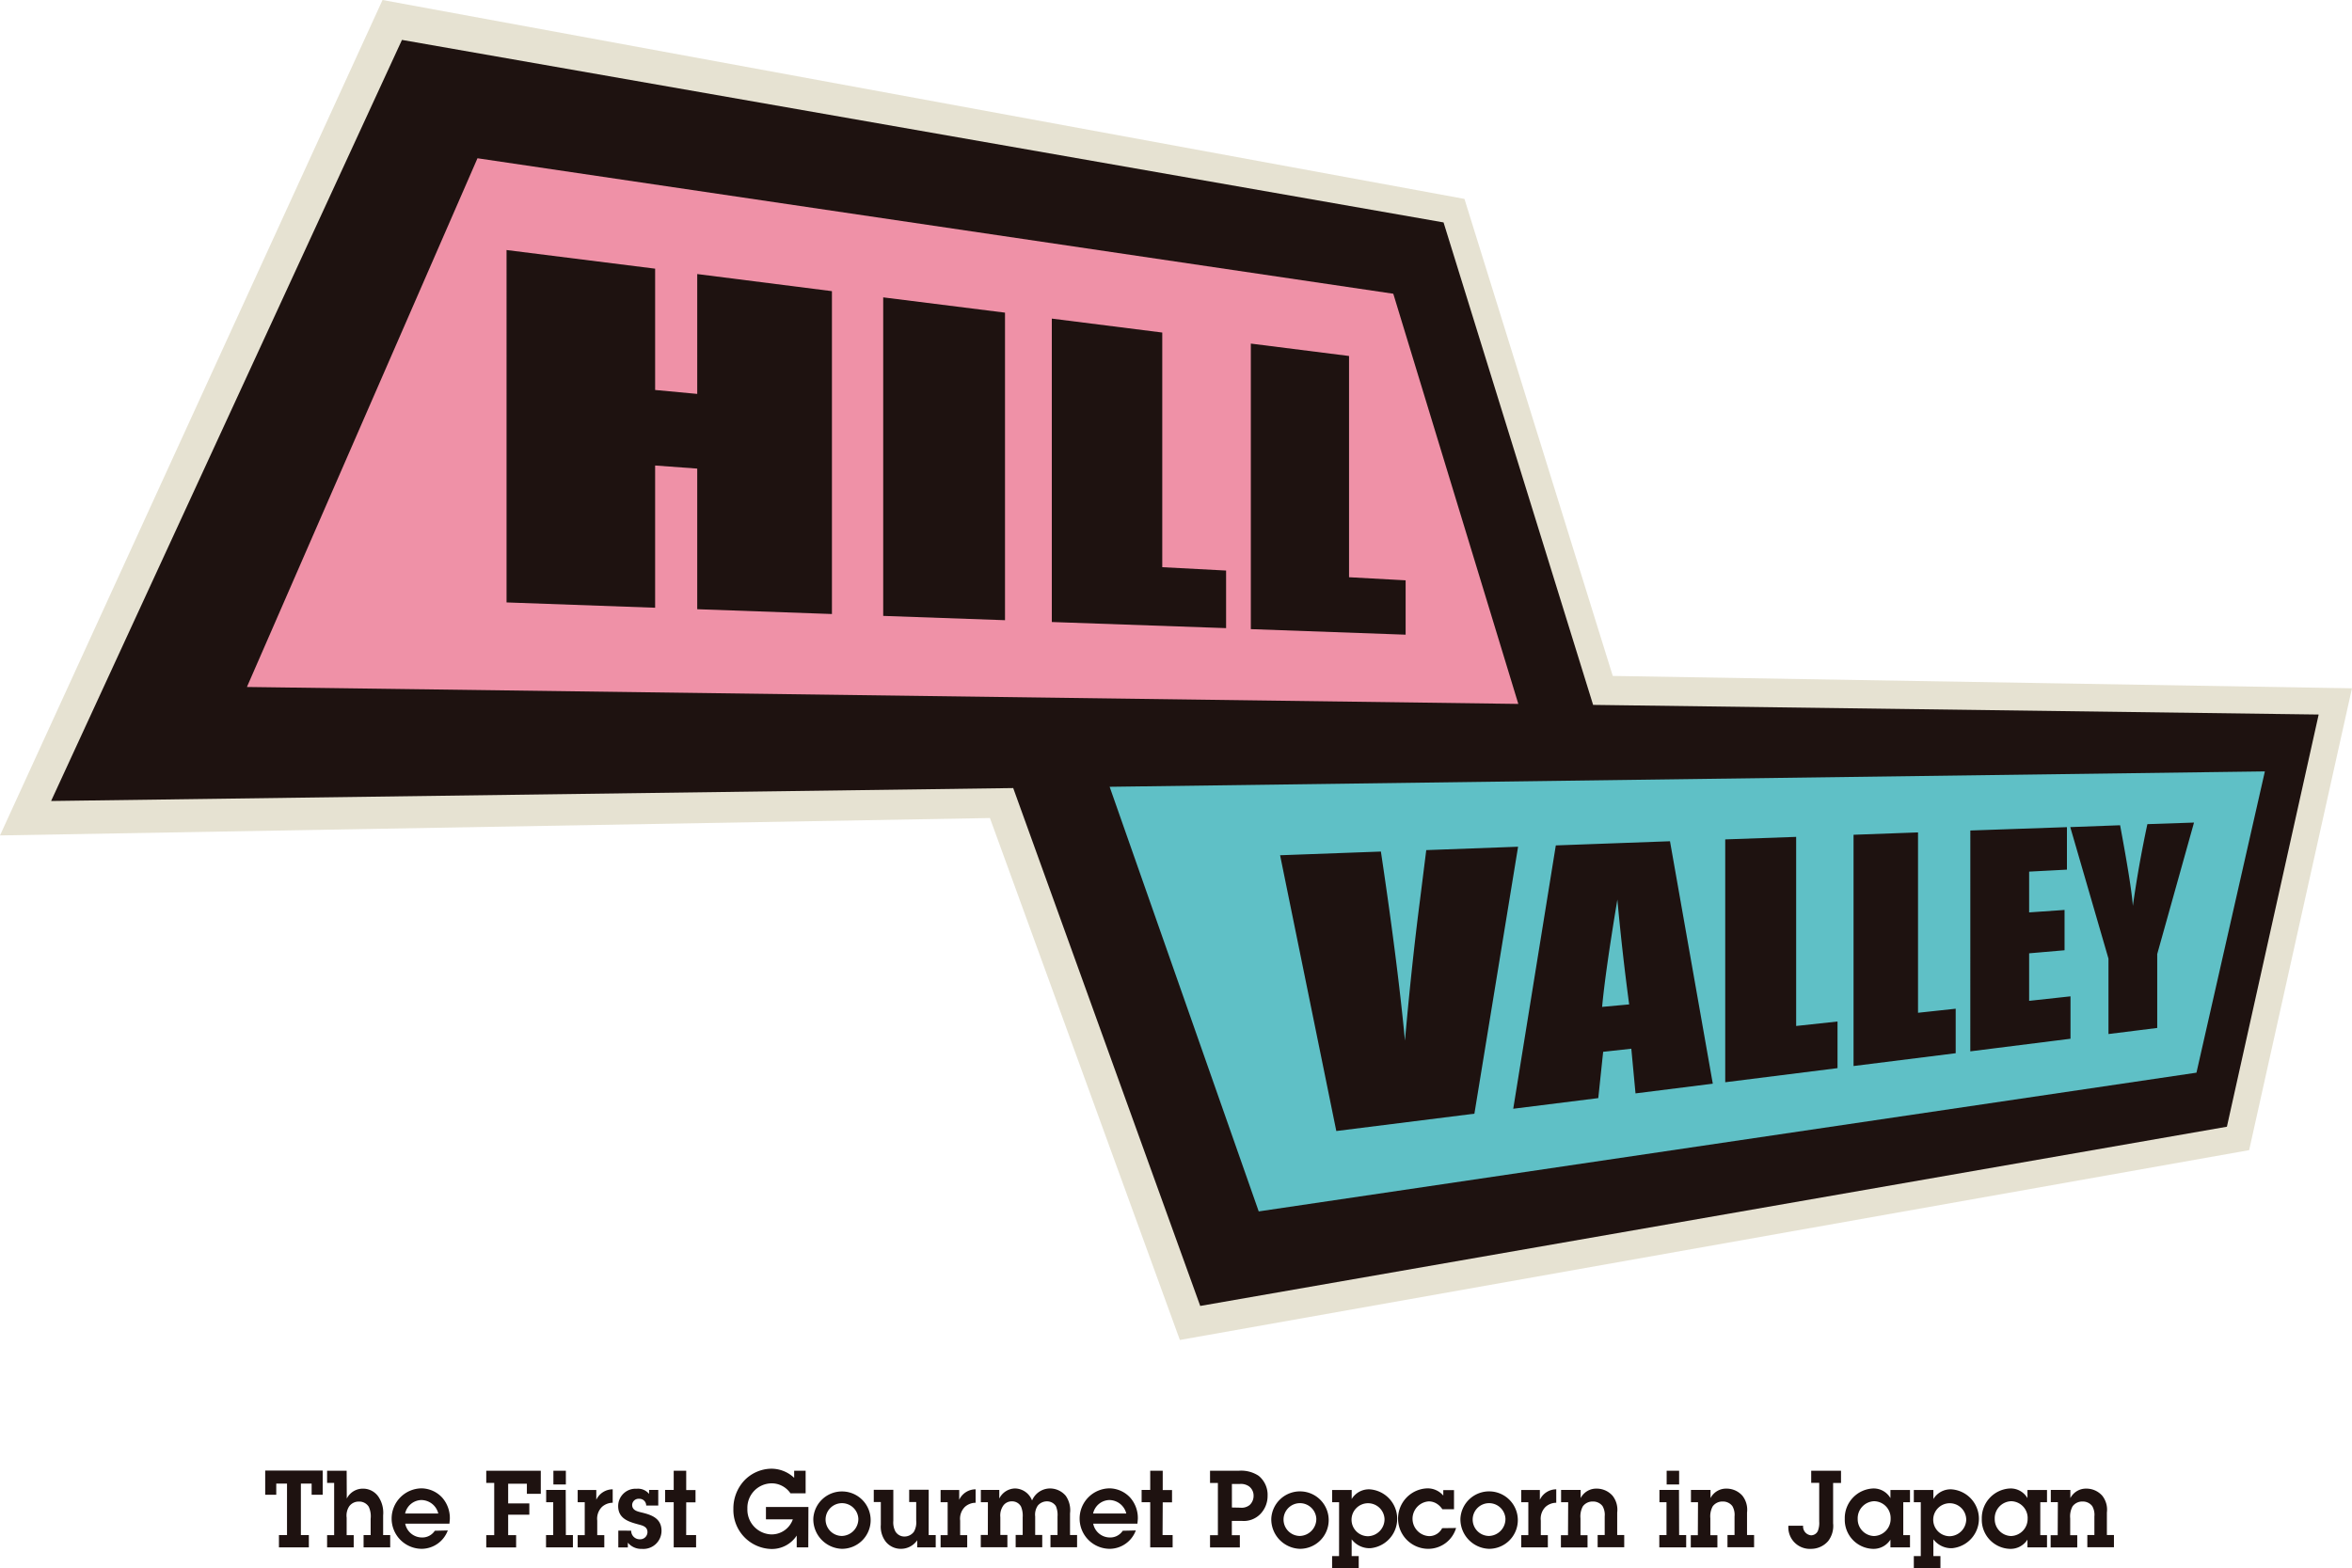 <svg xmlns="http://www.w3.org/2000/svg" width="70" height="46.686"><g fill="#1e1210"><path d="M8.955 45.696h.237v.365h-.89v-.365h.24v-1.532h-.32v.332h-.329v-.72h1.711v.72h-.329v-.332h-.32zm1.366-1.087a.534.534 0 01.488-.295.553.553 0 01.46.25.853.853 0 01.134.544v.588h.21v.365h-.792v-.365h.21v-.483a.68.68 0 00-.055-.358.332.332 0 00-.3-.156.347.347 0 00-.28.137.5.5 0 00-.079.343v.518h.21v.365h-.792v-.365h.21v-1.555h-.21v-.362h.582zm3.006.949a.836.836 0 01-.767.547.9.9 0 01-.009-1.8.855.855 0 01.609.275.921.921 0 01.228.64l-.012.137H12.06a.509.509 0 00.488.41.444.444 0 00.393-.2zm-.283-.505a.524.524 0 00-.512-.4.51.51 0 00-.475.4zm1.665-.911h-.237v-.362h1.623v.688h-.414v-.3h-.557v.586h.63v.336h-.63v.608h.237v.365h-.889v-.365h.237zm2.132 1.554h.21v.365h-.8v-.365h.214v-.979h-.21v-.365h.582zm0-1.507h-.371v-.409h.371zm.906.456a.539.539 0 01.488-.311v.4a.481.481 0 00-.32.124.494.494 0 00-.14.407v.432h.21v.365h-.792v-.365h.21v-.979h-.21v-.365h.554zm1.038.92a.253.253 0 00.262.256.216.216 0 00.223-.211c0-.169-.153-.2-.278-.234-.283-.077-.594-.17-.594-.544a.517.517 0 01.551-.515.424.424 0 01.369.154v-.119h.273v.464h-.359a.2.2 0 00-.21-.2.191.191 0 00-.208.18c0 .16.15.195.268.224.292.07.606.166.606.55a.54.54 0 01-.582.537.516.516 0 01-.42-.185v.141h-.284v-.5zm1.637.131h.295v.365h-.666v-1.344h-.256v-.365h.256v-.572h.372v.576h.277v.365h-.277zm3.634.366h-.344v-.352a.882.882 0 01-.755.4 1.161 1.161 0 01-1.13-1.194 1.219 1.219 0 01.307-.825 1.133 1.133 0 01.817-.371.988.988 0 01.685.272v-.211h.341v.672h-.451a.681.681 0 00-.247-.22.661.661 0 00-.32-.077.727.727 0 00-.715.755.737.737 0 00.712.765.668.668 0 00.64-.448h-.8v-.368h1.264zm.15-.862a.854.854 0 11.85.905.88.88 0 01-.85-.905zm1.34.006a.488.488 0 10-.49.516.505.505 0 00.49-.515zm2.093.49h.21v.365h-.551v-.211a.586.586 0 01-.49.255.572.572 0 01-.45-.217.734.734 0 01-.143-.5v-.675h-.21v-.365h.582v.924a.573.573 0 00.064.32.313.313 0 00.274.147.351.351 0 00.274-.141.564.564 0 00.069-.336v-.55h-.209v-.365h.581zm.909-1.051a.539.539 0 01.488-.311v.4a.482.482 0 00-.32.124.494.494 0 00-.14.407v.432h.21v.365h-.792v-.365h.21v-.979h-.21v-.365h.554zm.854.072h-.21v-.365h.549v.256a.536.536 0 01.469-.3.555.555 0 01.506.358.583.583 0 01.533-.358.614.614 0 01.469.218.747.747 0 01.128.522v.646h.21v.365h-.792v-.365h.21v-.55a.668.668 0 00-.049-.311.314.314 0 00-.265-.141.352.352 0 00-.274.128.478.478 0 00-.077.323v.55h.21v.365h-.791v-.365h.209v-.524a.708.708 0 00-.049-.32.3.3 0 00-.268-.157.31.31 0 00-.259.124.517.517 0 00-.089.349v.528h.21v.365h-.792v-.365h.21zm4.402.841a.837.837 0 01-.768.547.9.9 0 01-.009-1.8.853.853 0 01.609.275.919.919 0 01.228.64l-.012.137h-1.316a.507.507 0 00.487.41.444.444 0 00.392-.2zm-.284-.505a.524.524 0 00-.512-.4.51.51 0 00-.475.4zm1.08.643h.3v.365h-.667v-1.344h-.256v-.365h.256v-.572h.372v.576h.277v.365h-.277zm2.279-1.916a.947.947 0 01.579.15.728.728 0 01.268.595.77.77 0 01-.21.538.686.686 0 01-.554.211h-.3v.425h.238v.365h-.887v-.365h.234v-1.555h-.234v-.364zm.03 1.1a.383.383 0 00.281-.077.37.37 0 00.119-.279.342.342 0 00-.137-.279.422.422 0 00-.28-.07h-.228v.7zm.927.32a.855.855 0 11.85.905.88.88 0 01-.85-.905zm1.34.006a.488.488 0 10-.49.516.505.505 0 00.49-.515z"/><path d="M39.854 44.718h-.207v-.365h.582v.269a.6.6 0 01.532-.288.879.879 0 01.018 1.753.668.668 0 01-.551-.265v.5h.21v.365h-.792v-.365h.207zm1.352.5a.491.491 0 10-.49.512.506.506 0 00.49-.516z"/><path d="M43.336 45.485a.864.864 0 01-.807.62.9.9 0 01-.04-1.8.612.612 0 01.466.215v-.163h.319v.569h-.347a.562.562 0 00-.174-.169.447.447 0 00-.232-.064.518.518 0 00.01 1.034.431.431 0 00.39-.237zm.129-.285a.855.855 0 11.85.905.88.88 0 01-.85-.905zm1.34.006a.488.488 0 10-.49.516.505.505 0 00.49-.515z"/><path d="M45.829 44.645a.54.54 0 01.488-.311v.4a.48.48 0 00-.32.124.494.494 0 00-.14.407v.432h.21v.365h-.792v-.365h.211v-.979h-.211v-.365h.554zm.843.072h-.211v-.365h.582v.243a.522.522 0 01.481-.282.629.629 0 01.469.212.672.672 0 01.138.5v.669h.209v.365h-.791v-.365h.21v-.553a.518.518 0 00-.064-.307.35.35 0 00-.287-.137.359.359 0 00-.3.144.629.629 0 00-.07.358v.5h.21v.365h-.792v-.365h.211zm3.302.979h.21v.365h-.8v-.365h.214v-.979h-.21v-.365h.582zm0-1.507h-.371v-.409h.371zm.562.528h-.21v-.365h.582v.243a.522.522 0 01.481-.282.629.629 0 01.469.212.674.674 0 01.137.5v.669h.21v.365h-.792v-.365h.21v-.553a.517.517 0 00-.064-.307.348.348 0 00-.286-.137.358.358 0 00-.3.144.628.628 0 00-.07.358v.5h.21v.365h-.792v-.365h.21zm3.128.701a.262.262 0 00.237.285.225.225 0 00.2-.125.658.658 0 00.042-.288v-1.149h-.238v-.361h.887v.365h-.235v1.2a.739.739 0 01-.149.531.673.673 0 01-.509.23.64.64 0 01-.673-.688zm2.599.413a.593.593 0 01-.524.275.865.865 0 01-.835-.889.883.883 0 01.853-.909.578.578 0 01.506.288v-.243h.582v.365h-.2v.979h.2v.365h-.582zm.006-.634a.5.5 0 00-.49-.509.508.508 0 00-.49.528.5.5 0 00.484.508.509.509 0 00.496-.527zm.897-.479h-.207v-.365h.582v.269a.6.6 0 01.533-.288.879.879 0 01.018 1.753.67.67 0 01-.551-.265v.5h.21v.365h-.792v-.365h.207zm1.352.5a.491.491 0 10-.49.512.506.506 0 00.491-.516zm1.823.613a.593.593 0 01-.524.275.865.865 0 01-.835-.889.883.883 0 01.853-.909.578.578 0 01.506.288v-.243h.582v.365h-.2v.979h.2v.365h-.582zm.006-.634a.5.5 0 00-.49-.509.508.508 0 00-.49.528.5.5 0 00.484.508.509.509 0 00.495-.527zm.899-.48h-.21v-.365h.582v.243a.522.522 0 01.481-.282.629.629 0 01.469.212.672.672 0 01.137.5v.669h.21v.365h-.792v-.365h.21v-.553a.516.516 0 00-.064-.307.349.349 0 00-.286-.137.36.36 0 00-.3.144.629.629 0 00-.07.358v.5h.21v.365h-.792v-.365h.21z"/></g><path d="M29.462 24.351L0 24.869 11.385 0l32.2 5.921 4.414 14.2 22 .368-3.06 13.748-31.824 5.651z" fill="#e6e2d2"/><path d="M47.414 20.983L42.963 6.621l-31-5.433L1.521 23.844l28.634-.385 5.566 15.416 30.556-5.335 2.731-12.27z" fill="#1e1210"/><path d="M45.188 20.954l-3.721-12.21-27.256-4.033L7.349 20.45z" fill="#ef91a7"/><path d="M33.025 23.421l4.437 12.64 27.909-4.13 2.036-8.968z" fill="#5fc0c6"/><path d="M24.76 8.667v9.611l-4.009-.143v-4.186l-1.253-.092v4.234l-4.422-.158V7.443l4.422.555v3.611l1.253.117V8.158zm5.151.64v9.155l-3.625-.128V8.852zm4.68.592v6.985l1.9.1v1.714l-5.187-.182V9.484zm5.559.698v6.586l1.684.092v1.618l-4.607-.165v-8.5zm5.031 14.608l-1.3 7.947-4.11.516-1.673-8.209 3-.11q.5 3.338.716 5.628.21-2.353.446-4.171l.188-1.5zm4.521-.163l1.274 7.217-2.3.289-.125-1.33-.838.092-.145 1.378-2.531.317 1.267-7.839zm-1.215 4.857a73.784 73.784 0 01-.351-3.121c-.242 1.45-.392 2.519-.454 3.195zm4.97-4.987v5.629l1.231-.133v1.388l-3.342.42v-7.229zm3.627-.133v5.369l1.121-.121v1.325l-3.04.381v-6.884zm1.557-.057l2.875-.1v1.265l-1.125.059v1.214l1.054-.073v1.2l-1.054.091v1.415l1.231-.134v1.262l-2.982.375zm6.657-.236L64.203 28.4v2.2l-1.451.181v-2.245l-1.137-3.915 1.483-.055q.335 1.791.38 2.4a34.99 34.99 0 01.432-2.433z" fill="#1e1210"/></svg>